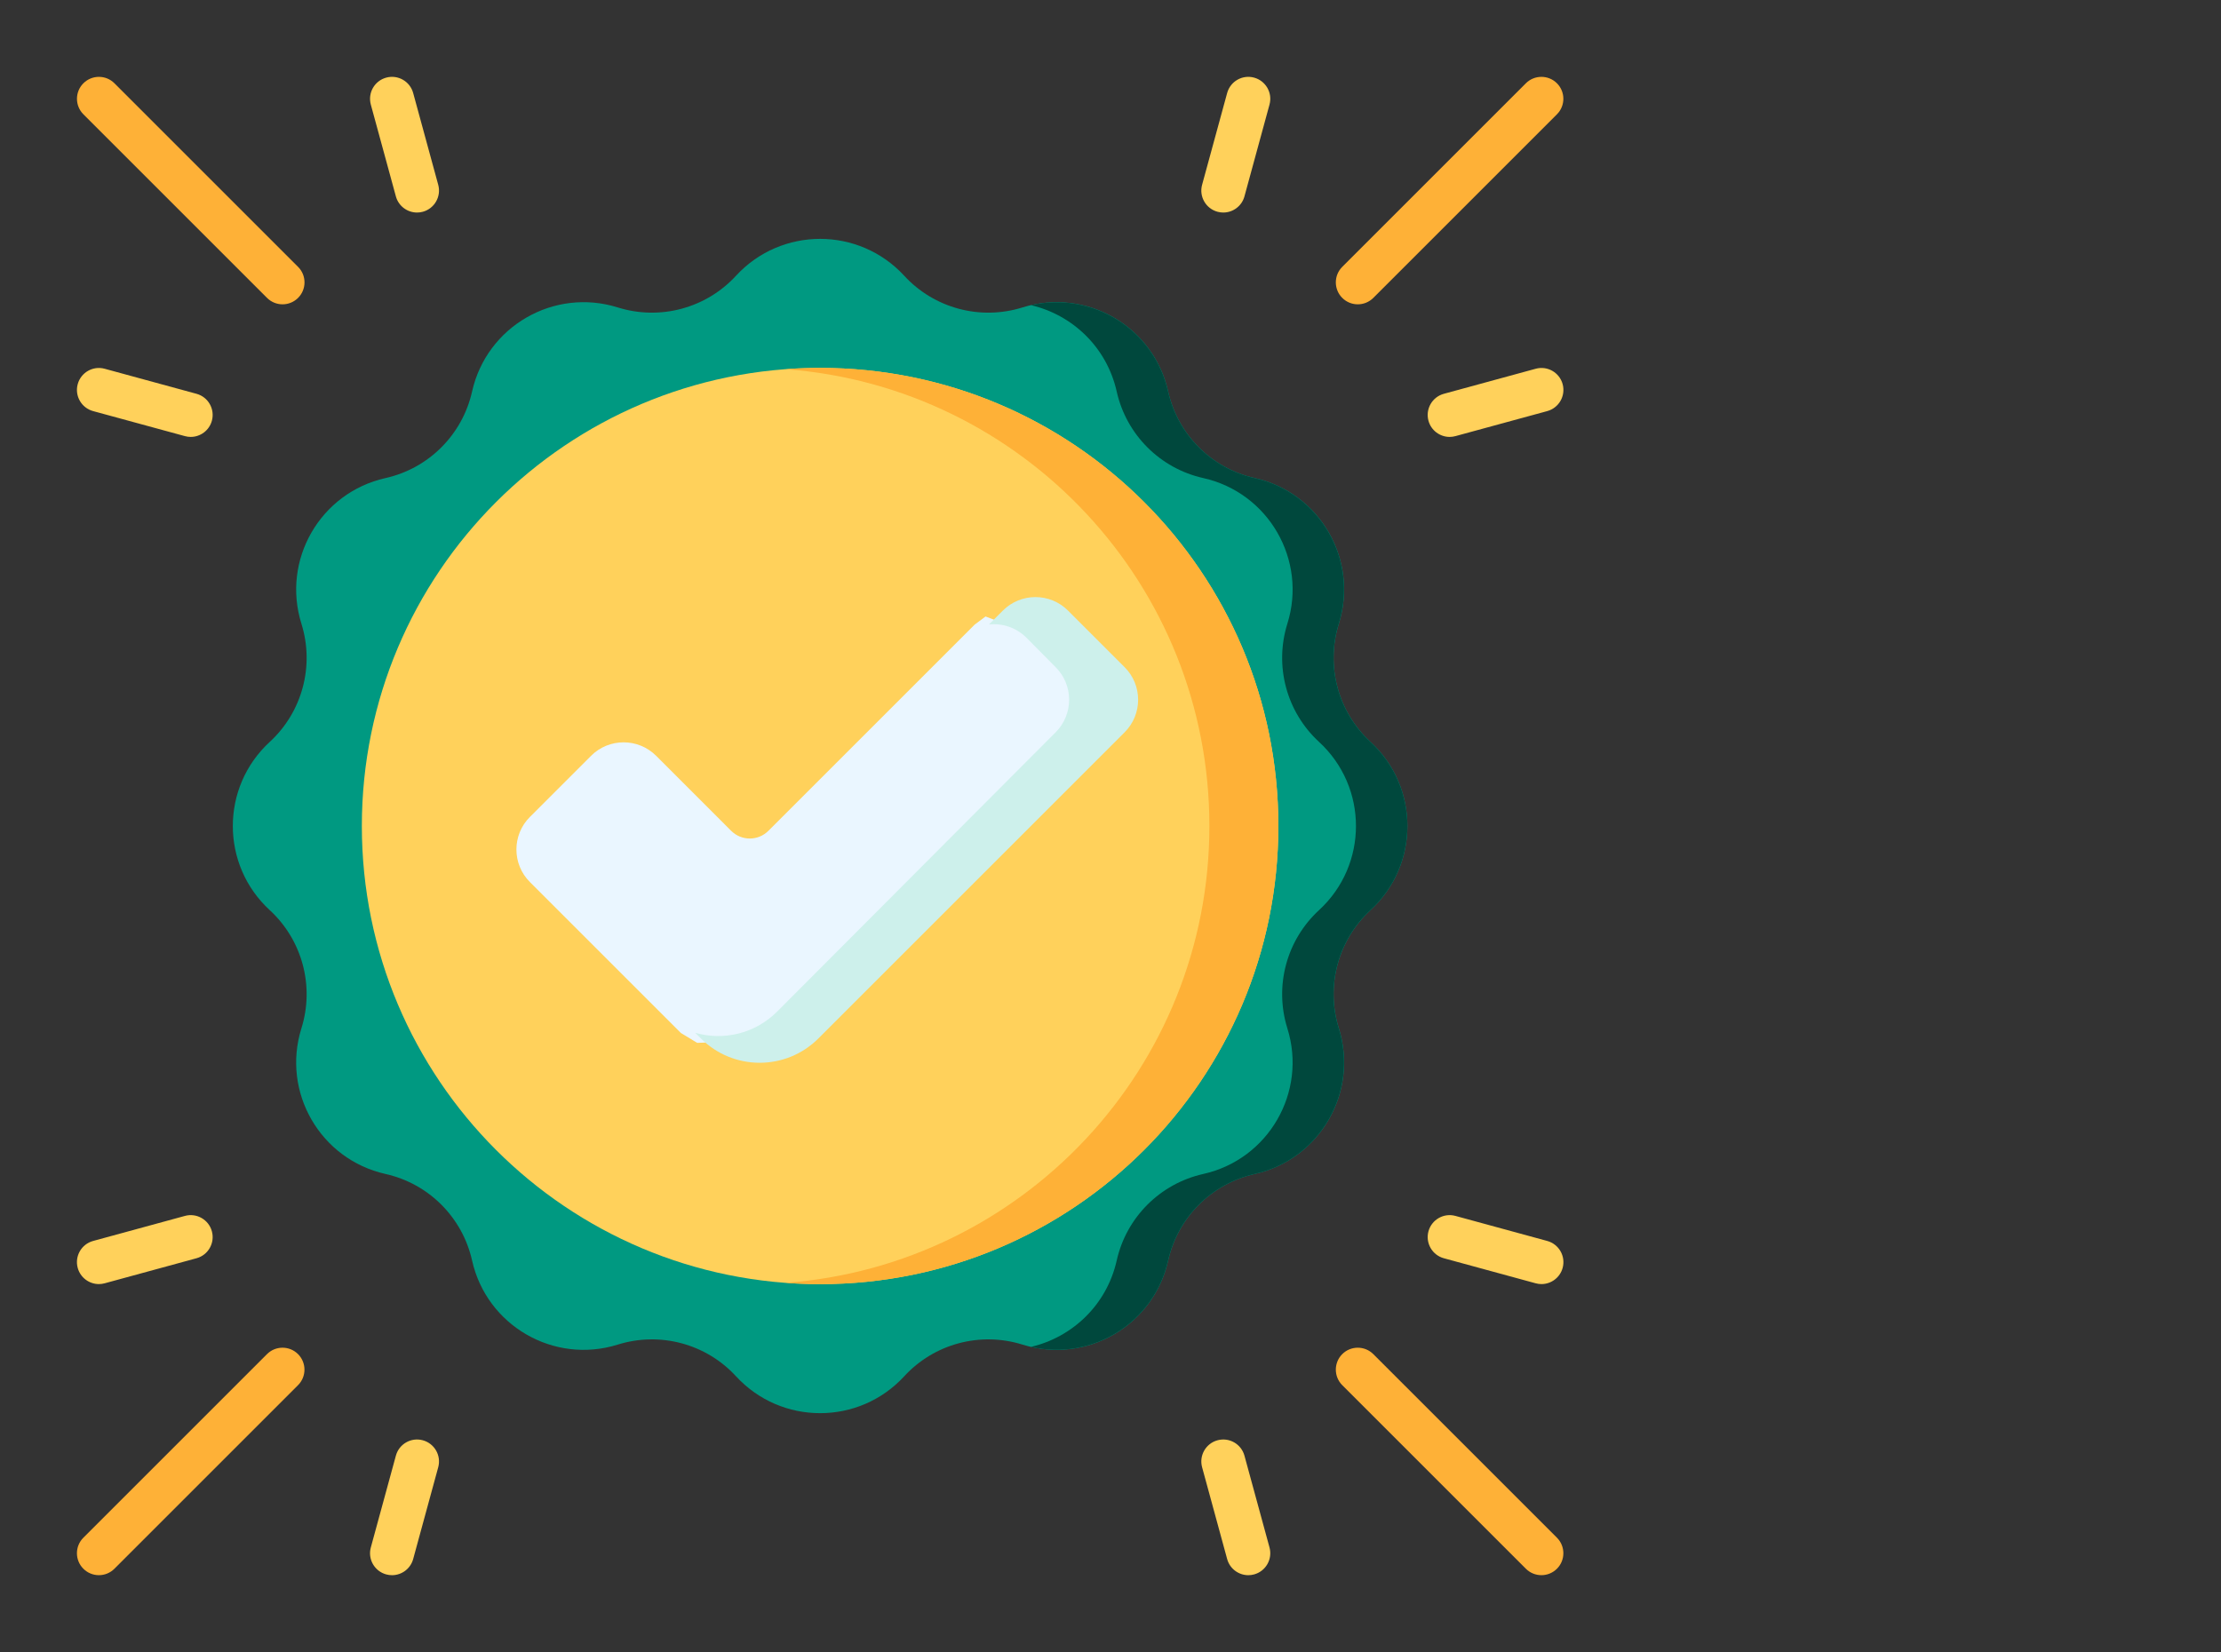 <svg width="125" height="93" viewBox="0 0 125 93" fill="none" xmlns="http://www.w3.org/2000/svg">
<rect x="0" y="0" width="125" height="93" fill="#333333" stroke="none"/>
<path d="M50.891 15.524C52.577 17.356 55.17 18.051 57.546 17.307C61.138 16.183 64.923 18.369 65.745 22.041C66.29 24.471 68.187 26.369 70.617 26.913C74.29 27.735 76.475 31.52 75.351 35.112C74.607 37.489 75.302 40.081 77.134 41.767C79.903 44.316 79.903 48.686 77.134 51.235C75.302 52.921 74.607 55.513 75.351 57.89C76.475 61.481 74.29 65.266 70.617 66.089C68.187 66.633 66.29 68.531 65.745 70.961C64.923 74.633 61.138 76.819 57.546 75.695C55.17 74.951 52.577 75.645 50.891 77.478C48.343 80.247 43.972 80.247 41.423 77.478C39.737 75.645 37.145 74.951 34.768 75.695C31.177 76.819 27.392 74.633 26.569 70.961C26.025 68.531 24.127 66.633 21.697 66.089C18.025 65.267 15.839 61.481 16.964 57.89C17.707 55.513 17.013 52.921 15.18 51.235C12.411 48.686 12.411 44.316 15.18 41.767C17.013 40.081 17.707 37.489 16.964 35.112C15.84 31.52 18.025 27.735 21.697 26.913C24.127 26.369 26.025 24.471 26.569 22.041C27.392 18.369 31.177 16.183 34.768 17.307C37.145 18.051 39.737 17.356 41.423 15.524C43.972 12.755 48.343 12.755 50.891 15.524V15.524Z" fill="#009981"/>
<path d="M77.132 41.767C75.299 40.081 74.605 37.489 75.348 35.112C76.472 31.521 74.287 27.736 70.615 26.913C68.185 26.369 66.287 24.471 65.743 22.041C64.957 18.532 61.466 16.383 58.023 17.179C60.343 17.72 62.287 19.533 62.849 22.041C63.393 24.471 65.291 26.369 67.721 26.913C71.393 27.735 73.579 31.521 72.454 35.112C71.711 37.489 72.405 40.081 74.238 41.767C77.007 44.316 77.007 48.687 74.238 51.235C72.405 52.921 71.711 55.514 72.454 57.89C73.578 61.482 71.393 65.267 67.721 66.089C65.291 66.633 63.393 68.531 62.849 70.961C62.287 73.469 60.343 75.283 58.023 75.823C61.466 76.619 64.957 74.47 65.743 70.961C66.287 68.531 68.185 66.634 70.615 66.089C74.287 65.267 76.472 61.482 75.348 57.89C74.605 55.514 75.299 52.921 77.132 51.235C79.901 48.687 79.901 44.316 77.132 41.767V41.767Z" fill="#00483D"/>
<path d="M46.156 72.291C60.399 72.291 71.946 60.745 71.946 46.501C71.946 32.258 60.399 20.711 46.156 20.711C31.912 20.711 20.365 32.258 20.365 46.501C20.365 60.745 31.912 72.291 46.156 72.291Z" fill="#FFD15B"/>
<path d="M46.158 20.711C45.505 20.711 44.858 20.736 44.217 20.783C57.554 21.776 68.066 32.911 68.066 46.501C68.066 60.092 57.554 71.227 44.217 72.219C44.858 72.267 45.505 72.292 46.158 72.292C60.402 72.292 71.948 60.745 71.948 46.501C71.948 32.258 60.402 20.711 46.158 20.711V20.711Z" fill="#FEB137"/>
<path d="M41.152 46.772L36.93 42.55C35.917 41.537 34.276 41.537 33.264 42.55L29.824 45.99C28.811 47.002 28.811 48.644 29.824 49.656L38.32 58.152L39.24 58.709L43.161 58.553L61.59 39.977L59.565 36.282L55.468 34.705L54.852 35.165L43.245 46.772C42.667 47.35 41.73 47.35 41.152 46.772V46.772Z" fill="#EAF6FF"/>
<path d="M63.295 37.559L60.109 34.373C59.097 33.36 57.455 33.36 56.443 34.373L55.66 35.155C56.412 35.076 57.191 35.323 57.767 35.899L59.413 37.559C60.425 38.571 60.425 40.212 59.413 41.225L43.73 56.955C42.484 58.2 40.71 58.596 39.129 58.142L39.446 58.459C41.273 60.286 44.234 60.286 46.061 58.459L63.295 41.225C64.308 40.212 64.308 38.571 63.295 37.559V37.559Z" fill="#CDF0EB"/>
<path d="M76.417 17.132C76.101 17.132 75.785 17.011 75.543 16.77C75.061 16.288 75.061 15.505 75.543 15.023L85.878 4.688C86.361 4.206 87.143 4.206 87.626 4.688C88.108 5.171 88.108 5.953 87.626 6.435L77.291 16.77C77.05 17.011 76.733 17.132 76.417 17.132Z" fill="#FEB137"/>
<path d="M81.587 24.596C81.043 24.596 80.545 24.235 80.395 23.686C80.216 23.027 80.604 22.348 81.262 22.169L86.43 20.759C87.088 20.579 87.767 20.967 87.947 21.625C88.126 22.284 87.738 22.963 87.08 23.143L81.913 24.552C81.804 24.582 81.694 24.596 81.587 24.596V24.596Z" fill="#FFD15B"/>
<path d="M68.848 11.965C68.74 11.965 68.631 11.951 68.522 11.921C67.864 11.742 67.475 11.063 67.655 10.404L69.065 5.237C69.245 4.579 69.924 4.19 70.582 4.37C71.24 4.55 71.629 5.229 71.449 5.887L70.039 11.055C69.889 11.604 69.391 11.965 68.848 11.965V11.965Z" fill="#FFD15B"/>
<path d="M15.902 17.132C15.586 17.132 15.27 17.011 15.029 16.77L4.694 6.435C4.211 5.953 4.211 5.17 4.694 4.688C5.176 4.206 5.959 4.206 6.441 4.688L16.776 15.023C17.259 15.505 17.259 16.288 16.776 16.77C16.535 17.011 16.218 17.132 15.902 17.132Z" fill="#FEB137"/>
<path d="M10.734 24.596C10.626 24.596 10.517 24.582 10.408 24.552L5.241 23.143C4.582 22.963 4.194 22.284 4.374 21.626C4.554 20.967 5.233 20.579 5.891 20.759L11.059 22.169C11.717 22.348 12.105 23.027 11.925 23.686C11.775 24.235 11.277 24.596 10.734 24.596V24.596Z" fill="#FFD15B"/>
<path d="M23.471 11.965C22.928 11.965 22.43 11.604 22.28 11.055L20.87 5.887C20.691 5.229 21.078 4.55 21.737 4.37C22.396 4.19 23.075 4.579 23.254 5.237L24.664 10.404C24.843 11.062 24.455 11.742 23.797 11.921C23.688 11.951 23.579 11.965 23.471 11.965V11.965Z" fill="#FFD15B"/>
<path d="M86.752 88.675C86.436 88.675 86.119 88.554 85.878 88.313L75.543 77.978C75.061 77.496 75.061 76.713 75.543 76.231C76.026 75.749 76.808 75.749 77.291 76.231L87.626 86.566C88.108 87.048 88.108 87.831 87.626 88.313C87.384 88.554 87.068 88.675 86.752 88.675Z" fill="#FEB137"/>
<path d="M86.756 72.288C86.648 72.288 86.539 72.274 86.43 72.244L81.262 70.834C80.604 70.654 80.216 69.975 80.395 69.317C80.575 68.659 81.254 68.27 81.913 68.45L87.08 69.86C87.738 70.04 88.126 70.719 87.947 71.377C87.797 71.927 87.299 72.288 86.756 72.288Z" fill="#FFD15B"/>
<path d="M70.256 88.676C69.713 88.676 69.215 88.315 69.065 87.766L67.655 82.598C67.476 81.94 67.864 81.26 68.522 81.081C69.18 80.901 69.86 81.29 70.039 81.948L71.449 87.115C71.628 87.773 71.24 88.453 70.582 88.632C70.473 88.662 70.364 88.676 70.256 88.676Z" fill="#FFD15B"/>
<path d="M5.566 88.675C5.249 88.675 4.933 88.554 4.692 88.313C4.209 87.831 4.209 87.048 4.692 86.566L15.027 76.231C15.509 75.749 16.292 75.749 16.774 76.231C17.256 76.714 17.256 77.496 16.774 77.978L6.439 88.313C6.198 88.554 5.882 88.675 5.566 88.675V88.675Z" fill="#FEB137"/>
<path d="M5.565 72.288C5.022 72.288 4.524 71.927 4.374 71.377C4.194 70.719 4.582 70.039 5.241 69.86L10.408 68.45C11.067 68.27 11.746 68.659 11.925 69.317C12.105 69.975 11.717 70.655 11.058 70.834L5.891 72.244C5.782 72.274 5.673 72.288 5.565 72.288V72.288Z" fill="#FFD15B"/>
<path d="M22.063 88.676C21.955 88.676 21.846 88.662 21.737 88.632C21.078 88.453 20.69 87.773 20.87 87.115L22.28 81.948C22.459 81.289 23.139 80.901 23.797 81.081C24.455 81.261 24.843 81.94 24.664 82.598L23.254 87.766C23.104 88.315 22.606 88.676 22.063 88.676Z" fill="#FFD15B"/>
</svg>
